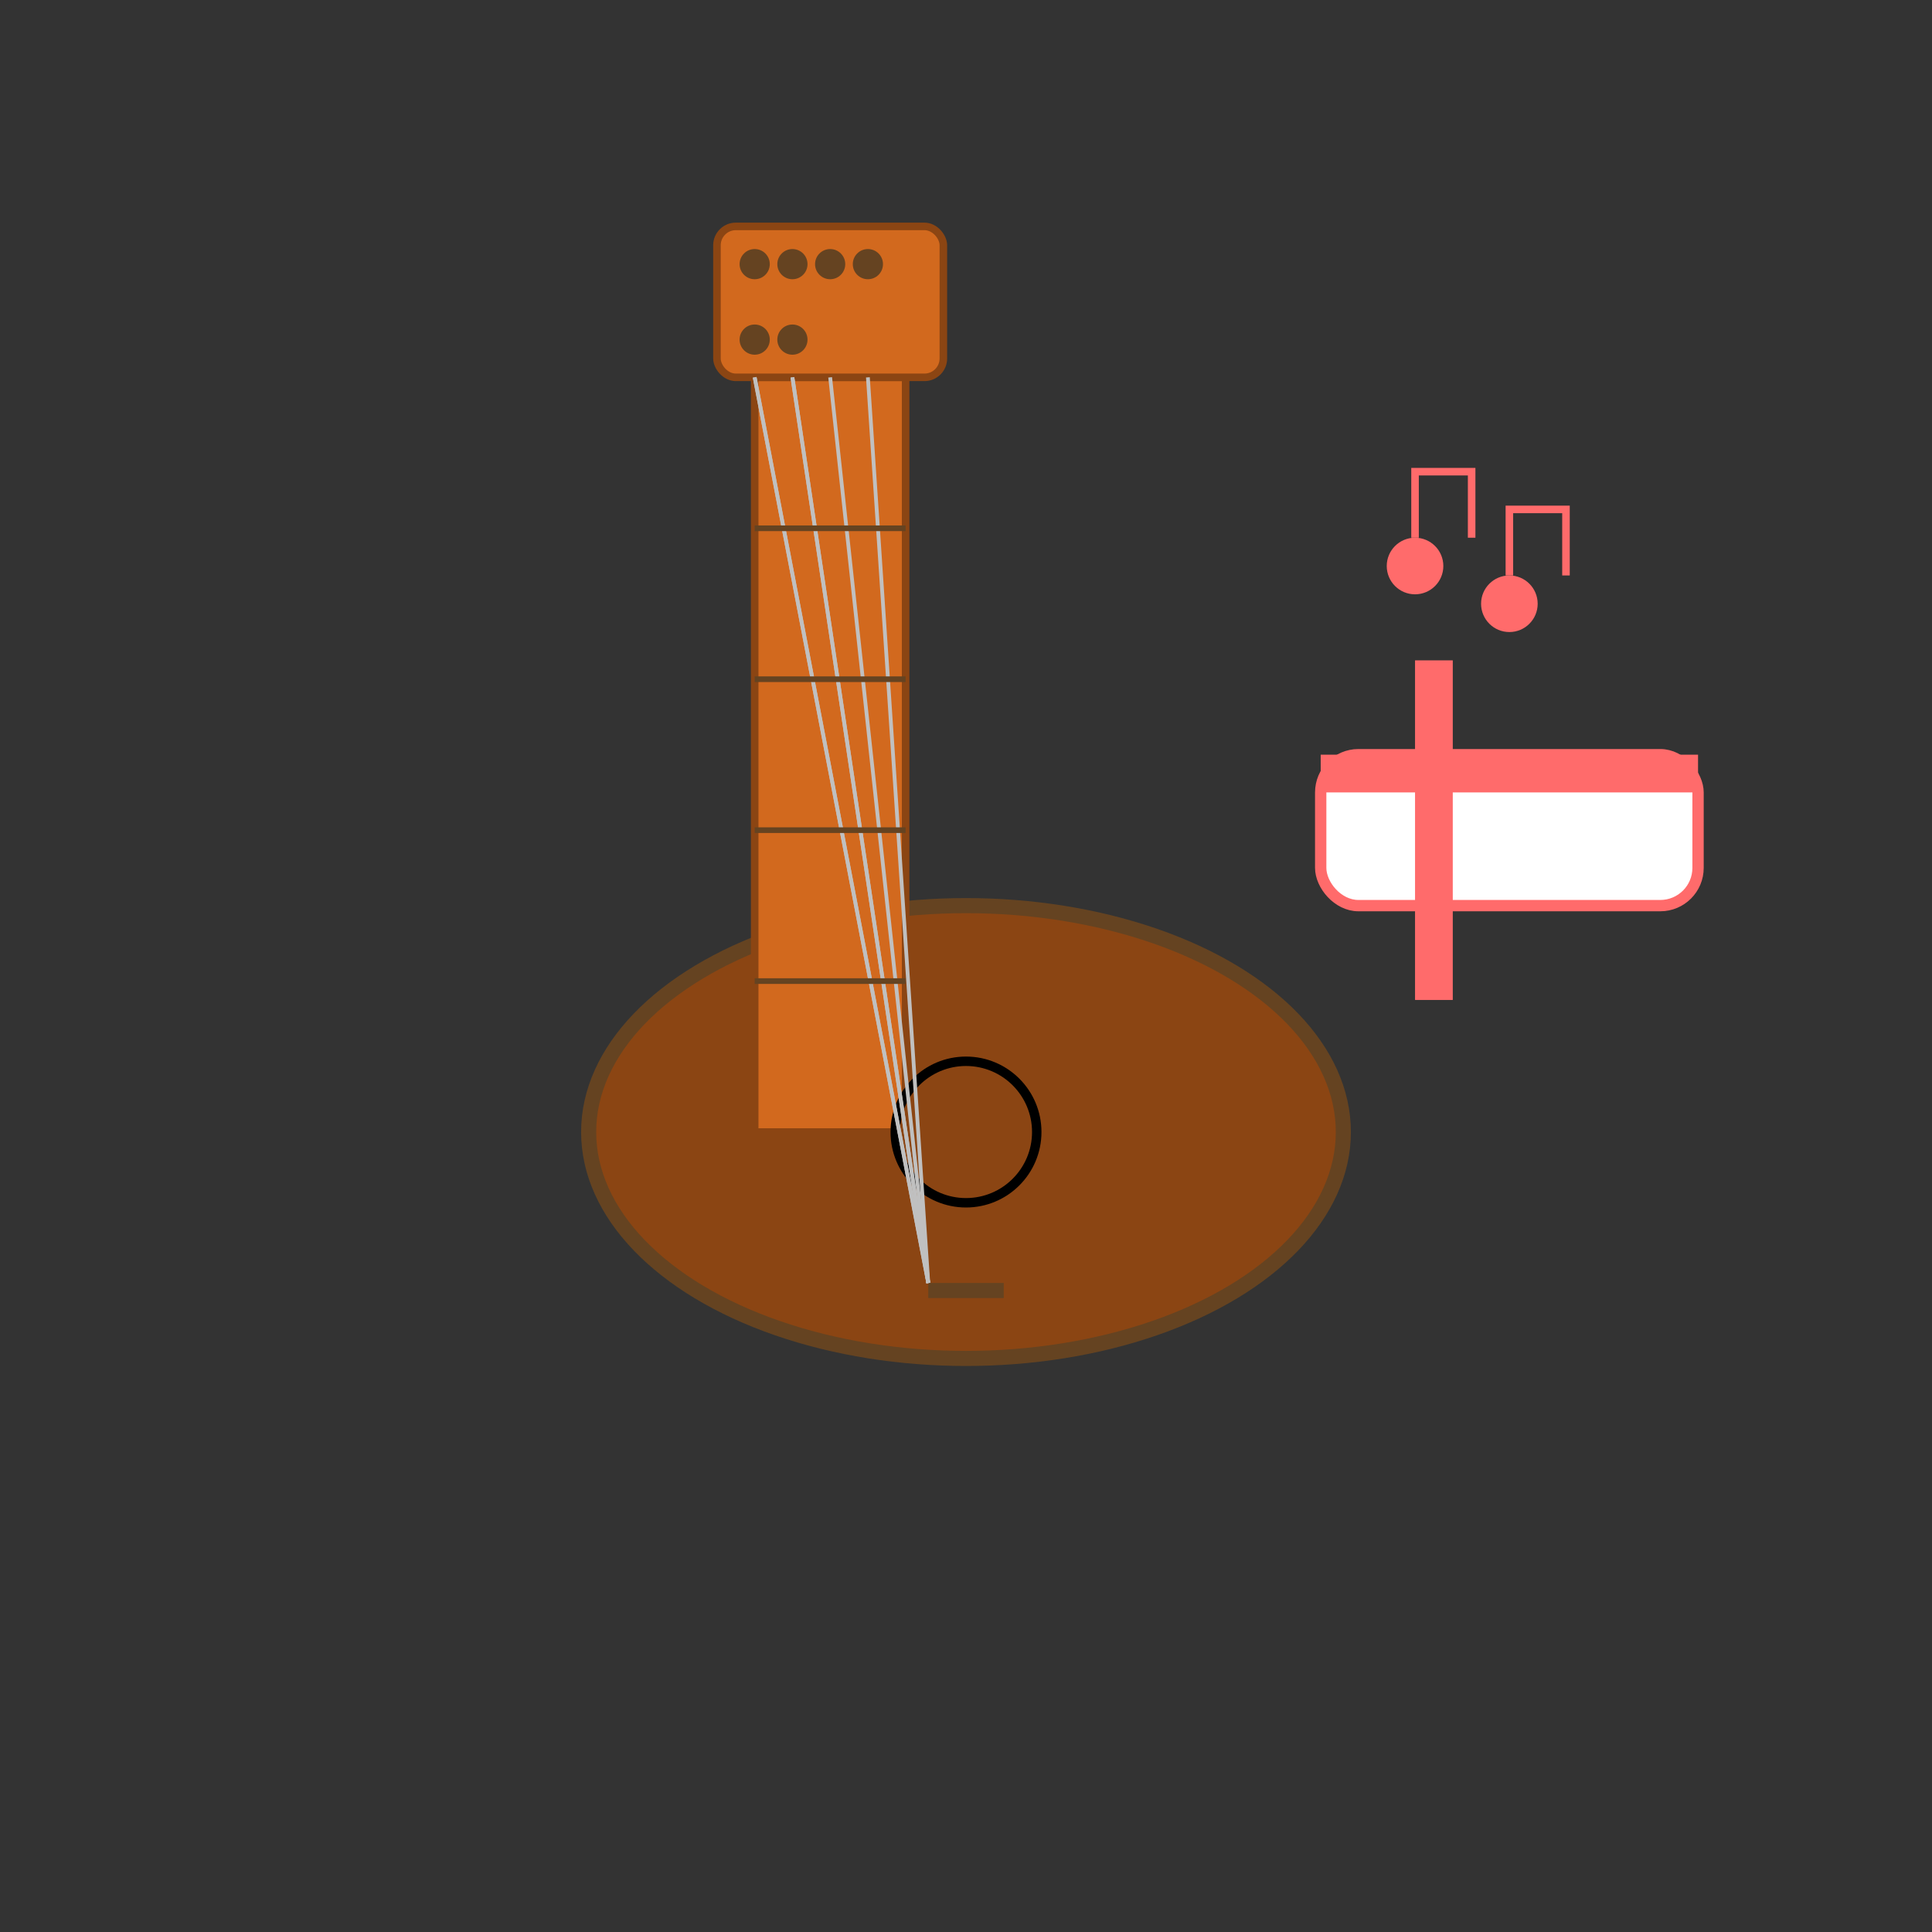 <svg width="1024" height="1024" viewBox="0 0 1024 1024" fill="none" xmlns="http://www.w3.org/2000/svg">
  <rect x="0" y="0" width="1024" height="1024" fill="#333333" stroke="none"/>
  <!-- Guitar Body -->
  <ellipse cx="512" cy="600" rx="200" ry="120" fill="#8B4513" stroke="#654321" stroke-width="8"/>
  
  <!-- Guitar Neck -->
  <rect x="400" y="200" width="80" height="400" fill="#D2691E" stroke="#8B4513" stroke-width="4"/>
  
  <!-- Guitar Head -->
  <rect x="380" y="120" width="120" height="80" rx="10" fill="#D2691E" stroke="#8B4513" stroke-width="4"/>
  
  <!-- Tuning Pegs -->
  <circle cx="400" cy="140" r="8" fill="#654321"/>
  <circle cx="420" cy="140" r="8" fill="#654321"/>
  <circle cx="440" cy="140" r="8" fill="#654321"/>
  <circle cx="460" cy="140" r="8" fill="#654321"/>
  <circle cx="400" cy="180" r="8" fill="#654321"/>
  <circle cx="420" cy="180" r="8" fill="#654321"/>
  
  <!-- Sound Hole -->
  <circle cx="512" cy="600" r="40" fill="#000000"/>
  <circle cx="512" cy="600" r="35" fill="#8B4513"/>
  
  <!-- Bridge -->
  <rect x="492" y="680" width="40" height="8" fill="#654321"/>
  
  <!-- Strings -->
  <line x1="400" y1="200" x2="492" y2="680" stroke="#C0C0C0" stroke-width="2"/>
  <line x1="420" y1="200" x2="492" y2="680" stroke="#C0C0C0" stroke-width="2"/>
  <line x1="440" y1="200" x2="492" y2="680" stroke="#C0C0C0" stroke-width="2"/>
  <line x1="460" y1="200" x2="492" y2="680" stroke="#C0C0C0" stroke-width="2"/>
  <line x1="400" y1="200" x2="492" y2="680" stroke="#C0C0C0" stroke-width="2"/>
  <line x1="420" y1="200" x2="492" y2="680" stroke="#C0C0C0" stroke-width="2"/>
  
  <!-- Fret Lines -->
  <line x1="400" y1="280" x2="480" y2="280" stroke="#654321" stroke-width="3"/>
  <line x1="400" y1="360" x2="480" y2="360" stroke="#654321" stroke-width="3"/>
  <line x1="400" y1="440" x2="480" y2="440" stroke="#654321" stroke-width="3"/>
  <line x1="400" y1="520" x2="480" y2="520" stroke="#654321" stroke-width="3"/>
  
  <!-- Band Aid Cross -->
  <rect x="700" y="400" width="200" height="80" rx="20" fill="#FFFFFF" stroke="#FF6B6B" stroke-width="6"/>
  <rect x="750" y="350" width="20" height="180" fill="#FF6B6B"/>
  <rect x="700" y="400" width="200" height="20" fill="#FF6B6B"/>
  
  <!-- Musical Notes -->
  <circle cx="750" cy="300" r="15" fill="#FF6B6B"/>
  <path d="M750 285 L750 250 L780 250 L780 285" stroke="#FF6B6B" stroke-width="4" fill="none"/>
  
  <circle cx="800" cy="320" r="15" fill="#FF6B6B"/>
  <path d="M800 305 L800 270 L830 270 L830 305" stroke="#FF6B6B" stroke-width="4" fill="none"/>
</svg> 